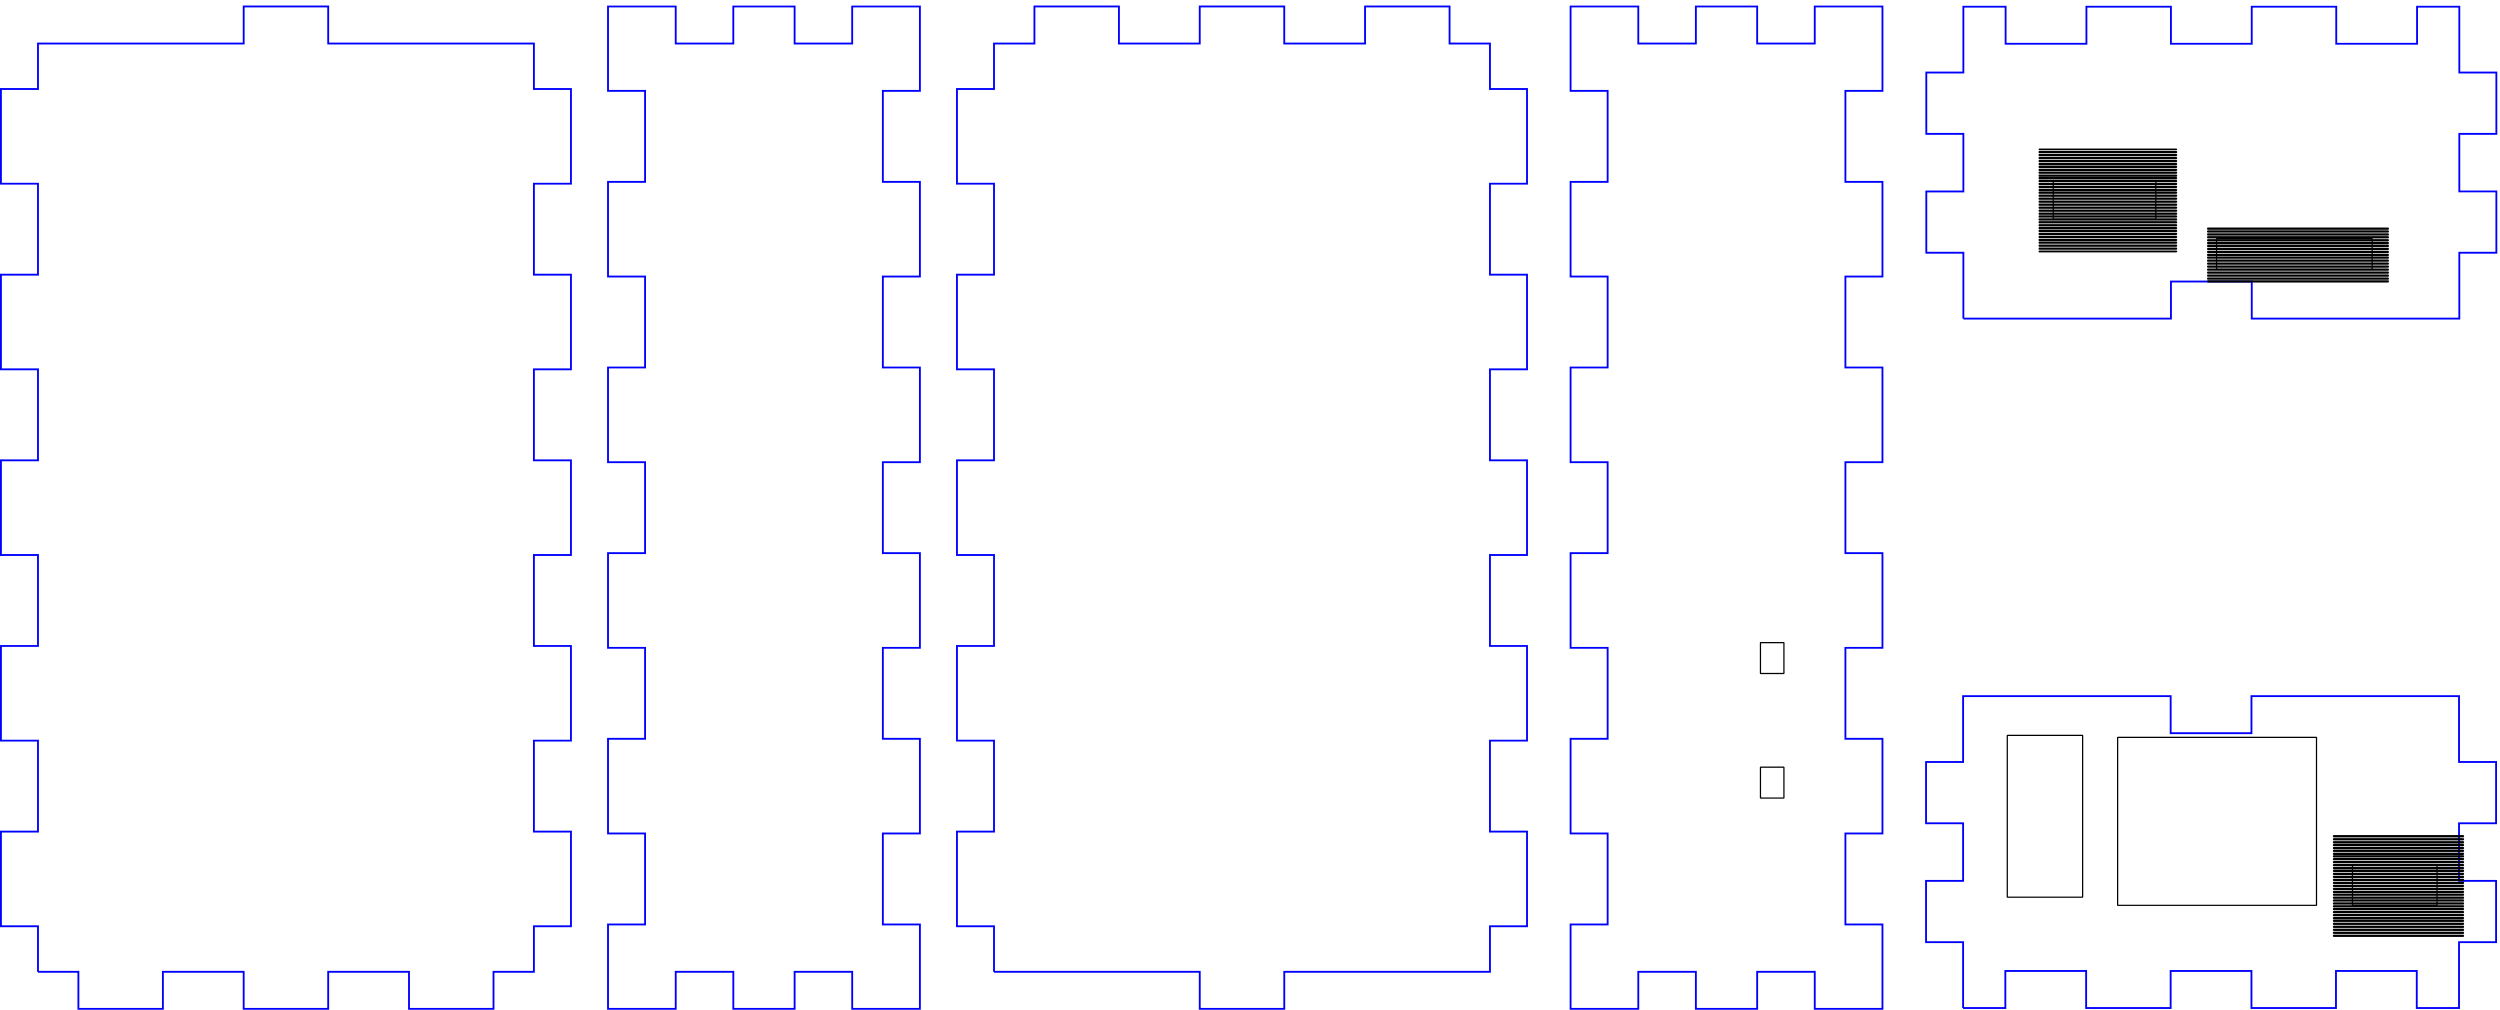<?xml version="1.0" encoding="UTF-8" standalone="no"?>
<!-- Created with Inkscape (http://www.inkscape.org/) -->

<svg
   xmlns:dc="http://purl.org/dc/elements/1.1/"
   xmlns:cc="http://creativecommons.org/ns#"
   xmlns:rdf="http://www.w3.org/1999/02/22-rdf-syntax-ns#"
   xmlns:svg="http://www.w3.org/2000/svg"
   xmlns="http://www.w3.org/2000/svg"
   xmlns:sodipodi="http://sodipodi.sourceforge.net/DTD/sodipodi-0.dtd"
   xmlns:inkscape="http://www.inkscape.org/namespaces/inkscape"
   width="202.399mm"
   height="81.75mm"
   viewBox="0 0 202.399 81.75"
   version="1.1"
   id="svg15549"
   inkscape:version="0.92.4 (1a1d78ad89, 2019-08-13)"
   sodipodi:docname="fire3-full4.svg">
  <defs
     id="defs15543" />
  <sodipodi:namedview
     id="base"
     pagecolor="#ffffff"
     bordercolor="#666666"
     borderopacity="1.0"
     inkscape:pageopacity="0.0"
     inkscape:pageshadow="2"
     inkscape:zoom="1.7021484"
     inkscape:cx="304.17882"
     inkscape:cy="97.535978"
     inkscape:document-units="mm"
     inkscape:current-layer="svg15549"
     showgrid="false"
     inkscape:window-width="2558"
     inkscape:window-height="1408"
     inkscape:window-x="0"
     inkscape:window-y="0"
     inkscape:window-maximized="1"
     inkscape:snap-global="false" />
  <g
     inkscape:label="Layer 1"
     inkscape:groupmode="layer"
     id="layer1"
     transform="translate(82.064,-190.867)"
     style="display:none">
    <path
       inkscape:connector-curvature="0"
       d="m -78.939,269.492 v -1.667 -1.667 h -3 v -3.833 h 3 v -3.333 h -3 v -3.833 h 3 v -3.333 h -3 v -3.833 h 3 v -3.333 h -3 v -3.833 h 3 v -3.333 h -3 v -3.833 h 3 v -3.333 h -3 v -3.833 h 3 v -3.333 h -3 v -3.833 h 3 v -3.333 h -3 v -3.833 h 3 v -3.333 h -3 v -3.833 h 3 v -3.333 h -3 v -3.833 h 3 v -1.667 -1.667 h 1.705 1.705 v -3 h 3.909 v 3 h 3.409 v -3 h 3.909 v 3 h 3.409 v -3 h 3.909 v 3 h 3.409 v -3 h 3.909 v 3 h 3.409 v -3 h 3.909 v 3 h 1.705 1.705 v 1.667 1.667 h 3 v 3.833 h -3 v 3.333 h 3 v 3.833 h -3 v 3.333 h 3 v 3.833 h -3 v 3.333 h 3 v 3.833 h -3 v 3.333 h 3 v 3.833 h -3 v 3.333 h 3 v 3.833 h -3 v 3.333 h 3 v 3.833 h -3 v 3.333 h 3 v 3.833 h -3 v 3.333 h 3 v 3.833 h -3 v 3.333 h 3 v 3.833 h -3 v 1.667 1.667 h -1.705 -1.705 v 3 h -3.909 v -3 h -3.409 v 3 h -3.909 v -3 h -3.409 v 3 h -3.909 v -3 h -3.409 v 3 h -3.909 v -3 h -3.409 v 3 h -3.909 v -3 h -1.705 -1.705"
       id="box-lid"
       style="fill:none;stroke:#0000ff;stroke-width:0.25;stroke-linecap:butt;stroke-linejoin:miter" />
    <path
       inkscape:connector-curvature="0"
       d="m -29.689,272.492 h -3 v -3 -1.917 -1.917 h 3 v -3.333 h -3 v -3.833 h 3 v -3.333 h -3 v -3.833 h 3 v -3.333 h -3 v -3.833 h 3 v -3.333 h -3 v -3.833 h 3 v -3.333 h -3 v -3.833 h 3 v -3.333 h -3 v -3.833 h 3 v -3.333 h -3 v -3.833 h 3 v -3.333 h -3 v -3.833 h 3 v -3.333 h -3 v -3.833 h 3 v -3.333 h -3 v -1.917 -1.917 -3 h 3 1.507 1.507 v 3 h 2.514 v -3 h 3.014 v 3 h 2.514 v -3 h 3.014 v 3 h 2.514 v -3 h 1.507 1.507 3 v 3 1.917 1.917 h -3 v 3.333 h 3 v 3.833 h -3 v 3.333 h 3 v 3.833 h -3 v 3.333 h 3 v 3.833 h -3 v 3.333 h 3 v 3.833 h -3 v 3.333 h 3 v 3.833 h -3 v 3.333 h 3 v 3.833 h -3 v 3.333 h 3 v 3.833 h -3 v 3.333 h 3 v 3.833 h -3 v 3.333 h 3 v 3.833 h -3 v 3.333 h 3 v 1.917 1.917 3 h -3 -1.507 -1.507 v -3 h -2.514 v 3 h -3.014 v -3 h -2.514 v 3 h -3.014 v -3 h -2.514 v 3 h -1.507 -1.507"
       id="box-longside1"
       style="fill:none;stroke:#0000ff;stroke-width:0.25;stroke-linecap:butt;stroke-linejoin:miter" />
    <path
       inkscape:connector-curvature="0"
       d="m -1.339,269.492 v -1.667 -1.667 h -3 v -3.833 h 3 v -3.333 h -3 v -3.833 h 3 v -3.333 h -3 v -3.833 h 3 v -3.333 h -3 v -3.833 h 3 v -3.333 h -3 v -3.833 h 3 v -3.333 h -3 v -3.833 h 3 v -3.333 h -3 v -3.833 h 3 v -3.333 h -3 v -3.833 h 3 v -3.333 h -3 v -3.833 h 3 v -3.333 h -3 v -3.833 h 3 v -1.667 -1.667 H 0.365 2.07 v -3 h 3.909 v 3 h 3.409 v -3 h 3.909 v 3 h 3.409 v -3 h 3.909 v 3 h 3.409 v -3 h 3.909 v 3 h 3.409 v -3 h 3.909 v 3 h 1.705 1.705 v 1.667 1.667 h 3 v 3.833 h -3 v 3.333 h 3 v 3.833 h -3 v 3.333 h 3 v 3.833 h -3 v 3.333 h 3 v 3.833 h -3 v 3.333 h 3 v 3.833 h -3 v 3.333 h 3 v 3.833 h -3 v 3.333 h 3 v 3.833 h -3 v 3.333 h 3 v 3.833 h -3 v 3.333 h 3 v 3.833 h -3 v 3.333 h 3 v 3.833 h -3 v 1.667 1.667 h -1.705 -1.705 v 3 h -3.909 v -3 h -3.409 v 3 h -3.909 v -3 h -3.409 v 3 h -3.909 v -3 h -3.409 v 3 H 9.388 v -3 h -3.409 v 3 h -3.909 v -3 H 0.365 -1.339"
       id="box-base"
       style="fill:none;stroke:#0000ff;stroke-width:0.25;stroke-linecap:butt;stroke-linejoin:miter" />
    <path
       inkscape:connector-curvature="0"
       d="m 47.911,272.492 h -3 v -3 -1.917 -1.917 h 3 v -3.333 h -3 v -3.833 h 3 v -3.333 h -3 v -3.833 h 3 v -3.333 h -3 v -3.833 h 3 v -3.333 h -3 v -3.833 h 3 v -3.333 h -3 v -3.833 h 3 v -3.333 h -3 v -3.833 h 3 v -3.333 h -3 v -3.833 h 3 v -3.333 h -3 v -3.833 h 3 v -3.333 h -3 v -3.833 h 3 v -3.333 h -3 v -1.917 -1.917 -3 h 3 1.507 1.507 v 3 h 2.514 v -3 h 3.014 v 3 h 2.514 v -3 h 3.014 v 3 h 2.514 v -3 h 1.507 1.507 3 v 3 1.917 1.917 h -3 v 3.333 h 3 v 3.833 h -3 v 3.333 h 3 v 3.833 h -3 v 3.333 h 3 v 3.833 h -3 v 3.333 h 3 v 3.833 h -3 v 3.333 h 3 v 3.833 h -3 v 3.333 h 3 v 3.833 h -3 v 3.333 h 3 v 3.833 h -3 v 3.333 h 3 v 3.833 h -3 v 3.333 h 3 v 3.833 h -3 v 3.333 h 3 v 1.917 1.917 3 h -3 -1.507 -1.507 v -3 h -2.514 v 3 h -3.014 v -3 h -2.514 v 3 h -3.014 v -3 h -2.514 v 3 h -1.507 -1.507"
       id="box-longside2"
       style="fill:none;stroke:#0000ff;stroke-width:0.25;stroke-linecap:butt;stroke-linejoin:miter" />
    <path
       inkscape:connector-curvature="0"
       d="m 76.71,272.492 v -3 -1.257 -1.257 h -3 v -3.014 h 3 v -2.514 h -3 v -3.014 h 3 v -2.514 h -3 v -3.014 h 3 v -1.257 -1.257 -3 h 1.955 1.955 v 3 h 3.409 v -3 c 14.177,-0.021 14.246,0.055 25.864,0 v 3 h 3.409 v -3 h 1.955 1.955 v 3 1.257 1.257 h 3 v 3.014 h -3 v 2.514 h 3 v 3.014 h -3 v 2.514 h 3 v 3.014 h -3 v 1.257 1.257 3 h -1.955 -1.955 v -3 h -3.409 v 3 h -3.909 v -3 h -3.409 v 3 h -3.909 v -3 h -3.409 v 3 H 91.347 v -3 h -3.409 v 3 h -3.909 v -3 h -3.409 v 3 h -1.955 -1.955"
       id="box-endface2"
       style="fill:none;stroke:#0000ff;stroke-width:0.25;stroke-linecap:butt;stroke-linejoin:miter"
       sodipodi:nodetypes="ccccccccccccccccccccccccccccccccccccccccccccccccccccccccccccccccccccc" />
    <path
       inkscape:connector-curvature="0"
       d="m 76.71,216.087 v -3 -1.257 -1.257 h -3 v -3.014 h 3 v -2.514 h -3 v -3.014 h 3 v -2.514 h -3 v -3.014 h 3 v -1.257 -1.257 -3 h 1.955 1.955 v 3 h 3.409 v -3 h 3.909 v 3 h 3.409 v -3 h 3.909 v 3 h 3.409 v -3 h 3.909 v 3 h 3.409 v -3 h 3.909 v 3 h 3.409 v -3 h 1.955 1.955 v 3 1.257 1.257 h 3 v 3.014 h -3 v 2.514 h 3 v 3.014 h -3 v 2.514 h 3 v 3.014 h -3 v 1.257 1.257 3 h -1.955 -1.955 v -3 h -3.409 v 3 h -3.909 v -3 h -3.409 v 3 h -3.909 v -3 h -3.409 v 3 h -3.909 v -3 H 87.938 v 3 h -3.909 v -3 h -3.409 v 3 h -1.955 -1.955"
       id="box-endface1"
       style="fill:none;stroke:#0000ff;stroke-width:0.25;stroke-linecap:butt;stroke-linejoin:miter" />
    <path
       style="opacity:1;fill:none;fill-opacity:1;fill-rule:nonzero;stroke:#000000;stroke-width:0.1;stroke-linecap:square;stroke-linejoin:miter;stroke-miterlimit:0;stroke-dasharray:none;stroke-opacity:1;paint-order:fill markers stroke"
       d="m 80.482,250.503 h 5.9 v 12.9 h -5.9 z"
       id="rect16532"
       inkscape:connector-curvature="0" />
    <path
       style="opacity:1;fill:none;fill-opacity:1;fill-rule:nonzero;stroke:#000000;stroke-width:0.1;stroke-linecap:square;stroke-linejoin:miter;stroke-miterlimit:0;stroke-dasharray:none;stroke-opacity:1;paint-order:fill markers stroke"
       d="m 89.479,250.662 h 15.9 v 13.4 H 89.479 Z"
       id="rect16542"
       inkscape:connector-curvature="0" />
    <path
       style="opacity:1;fill:none;fill-opacity:1;fill-rule:nonzero;stroke:#000000;stroke-width:0.1;stroke-linecap:square;stroke-linejoin:miter;stroke-miterlimit:0;stroke-dasharray:none;stroke-opacity:1;paint-order:fill markers stroke"
       d="m 108.688,260.962 h 6.25 v 3.1 h -6.25 z"
       id="rect16546"
       inkscape:connector-curvature="0" />
    <path
       style="fill:none;stroke:#0000ff;stroke-width:0.25;stroke-linecap:butt;stroke-linejoin:miter"
       id="path16591"
       d="m 76.71,243.914 v -3 -1.257 -1.257 h -3 v -3.014 h 3 v -2.514 h -3 v -3.014 h 3 v -2.514 h -3 v -3.014 h 3 v -1.257 -1.257 -3 h 1.955 1.955 v 3 h 3.409 v -3 h 3.909 v 3 h 3.409 v -3 h 3.909 v 3 h 3.409 v -3 h 3.909 v 3 h 3.409 v -3 h 3.909 v 3 h 3.409 v -3 h 1.955 1.955 v 3 1.257 1.257 h 3 v 3.014 h -3 v 2.514 h 3 v 3.014 h -3 v 2.514 h 3 v 3.014 h -3 v 1.257 1.257 3 h -1.955 -1.955 v -3 h -3.409 v 3 h -3.909 v -3 h -3.409 v 3 h -3.909 v -3 h -3.409 v 3 H 91.347 v -3 h -3.409 v 3 h -3.909 v -3 h -3.409 v 3 h -1.955 -1.955"
       inkscape:connector-curvature="0" />
    <path
       style="opacity:1;fill:none;fill-opacity:1;fill-rule:nonzero;stroke:#000000;stroke-width:0.1;stroke-linecap:square;stroke-linejoin:miter;stroke-miterlimit:0;stroke-dasharray:none;stroke-opacity:1;paint-order:fill markers stroke"
       d="m 84.269,233.1 h 8.1 v 2.9 h -8.1 z"
       id="rect16593"
       inkscape:connector-curvature="0" />
    <path
       style="opacity:1;fill:none;fill-opacity:1;fill-rule:nonzero;stroke:#000000;stroke-width:0.1;stroke-linecap:square;stroke-linejoin:miter;stroke-miterlimit:0;stroke-dasharray:none;stroke-opacity:1;paint-order:fill markers stroke"
       d="m 97.486,237.762 h 12.4 v 2.3 H 97.486 Z"
       id="rect16597"
       inkscape:connector-curvature="0" />
    <path
       style="opacity:1;fill:none;fill-opacity:1;fill-rule:nonzero;stroke:#000000;stroke-width:0.1;stroke-linecap:square;stroke-linejoin:miter;stroke-miterlimit:0;stroke-dasharray:none;stroke-opacity:1;paint-order:fill markers stroke"
       d="m 60.661,253.278 h 1.5 v 1.9 h -1.5 z"
       id="rect16625"
       inkscape:connector-curvature="0" />
    <path
       style="opacity:1;fill:none;fill-opacity:1;fill-rule:nonzero;stroke:#000000;stroke-width:0.1;stroke-linecap:square;stroke-linejoin:miter;stroke-miterlimit:0;stroke-dasharray:none;stroke-opacity:1;paint-order:fill markers stroke"
       d="m 60.661,243.193 h 1.5 v 1.9 h -1.5 z"
       id="rect16629"
       inkscape:connector-curvature="0" />
  </g>
  <g
     inkscape:groupmode="layer"
     id="layer3"
     inkscape:label="alt-cut"
     style="display:none">
    <path
       inkscape:connector-curvature="0"
       d="m 2.96,78.593 v -1.756 h -3 v -4.013 H 2.96 v -3.513 H -0.04 V 65.3 H 2.96 v -3.513 H -0.04 V 57.775 H 2.96 v -3.513 H -0.04 V 50.25 H 2.96 V 46.737 H -0.04 V 42.725 H 2.96 v -3.513 H -0.04 V 35.2 H 2.96 V 31.687 H -0.04 V 27.675 H 2.96 v -3.513 H -0.04 V 20.15 H 2.96 v -3.513 H -0.04 V 12.625 H 2.96 V 9.112 H -0.04 V 5.1 H 2.96 v -1.756 h 1.887 V 0.343 h 4.275 V 3.343 H 12.897 V 0.343 h 4.275 V 3.343 c 11.812,-0.003 0.068,0 11.825,0 V 0.343 h 4.275 V 3.343 c 9.943,0.004 0.055,0.015 9.938,0 v 1.756 h 3 v 4.012 h -3 v 3.512 h 3 v 4.013 h -3 v 3.513 h 3 v 4.012 h -3 v 3.513 h 3 v 4.013 h -3 v 3.512 h 3 v 4.012 h -3 v 3.513 h 3 v 4.013 h -3 v 3.512 h 3 v 4.012 h -3 v 3.513 h 3 v 4.013 h -3 v 3.513 h 3 v 4.012 h -3 v 3.513 h 3 v 4.013 h -3 v 1.756 H 41.322 v 3 h -4.275 v -3 h -3.775 v 3 h -4.275 v -3 H 25.222 v 3 h -4.275 v -3 h -3.775 v 3 h -4.275 v -3 H 9.122 v 3 h -4.275 v -3 h -1.887"
       id="path21419"
       style="fill:none;stroke:#0000ff;stroke-width:0.25;stroke-linecap:butt;stroke-linejoin:miter"
       sodipodi:nodetypes="ccccccccccccccccccccccccccccccccccccccccccccccccccccccccccccccccccccccccccccccccccccccccccccccccccccccccccccccccccccc" />
    <path
       inkscape:connector-curvature="0"
       d="m 52.21,81.593 h -3 v -5.006 h 3 v -3.513 h -3 v -4.012 h 3 v -3.513 h -3 v -4.012 h 3 v -3.513 h -3 v -4.012 h 3 v -3.513 h -3 v -4.012 h 3 v -3.513 h -3 v -4.012 h 3 v -3.513 h -3 v -4.013 h 3 v -3.512 h -3 v -4.012 h 3 v -3.513 h -3 v -4.013 h 3 v -3.513 H 49.21 V 8.862 h 3 V 5.35 H 49.21 V 0.343 h 4.737 V 3.343 H 56.922 V 0.343 h 3.475 V 3.343 h 2.975 V 0.343 H 66.847 V 3.343 h 2.975 V 0.343 h 4.737 V 5.35 h -3 v 3.512 h 3 v 4.012 h -3 v 3.513 h 3 v 4.013 h -3 v 3.513 h 3 v 4.012 h -3 v 3.512 h 3 v 4.013 h -3 v 3.513 h 3 v 4.012 h -3 v 3.513 h 3 v 4.012 h -3 v 3.513 h 3 v 4.012 h -3 v 3.513 h 3 v 4.012 h -3 v 3.513 h 3 v 4.012 h -3 v 3.513 h 3 v 5.006 h -4.737 v -3 H 66.847 v 3 h -3.475 v -3 h -2.975 v 3 H 56.922 v -3 h -2.975 v 3 h -1.738"
       id="path21421"
       style="fill:none;stroke:#0000ff;stroke-width:0.25;stroke-linecap:butt;stroke-linejoin:miter" />
    <path
       inkscape:connector-curvature="0"
       d="m 80.56,78.593 v -1.756 h -3 v -4.013 h 3 v -3.513 h -3 v -4.012 h 3 v -3.513 h -3 v -4.013 h 3 v -3.513 h -3 v -4.012 h 3 v -3.512 h -3 v -4.013 h 3 v -3.513 h -3 v -4.012 h 3 v -3.512 h -3 v -4.013 h 3 v -3.513 h -3 v -4.012 h 3 v -3.513 h -3 v -4.013 h 3 V 9.112 h -3 V 5.1 h 3 v -1.756 h 1.887 V 0.343 h 4.275 V 3.343 h 3.775 V 0.343 h 4.275 V 3.343 h 3.775 V 0.343 h 4.275 V 3.343 h 3.775 V 0.343 h 4.275 V 3.343 h 3.775 V 0.343 h 4.275 V 3.343 h 1.887 v 1.756 h 3 v 4.012 h -3 v 3.512 h 3 v 4.013 h -3 v 3.513 h 3 v 4.012 h -3 v 3.513 h 3 v 4.013 h -3 v 3.512 h 3 v 4.012 h -3 v 3.513 h 3 v 4.013 h -3 v 3.512 h 3 v 4.012 h -3 v 3.513 h 3 v 4.013 h -3 v 3.513 h 3 v 4.012 h -3 v 3.513 h 3 v 4.013 h -3 v 1.756 h -1.887 v 3 h -4.275 v -3 c -7.361,0.003 -4.135,0 -11.825,0 v 3 h -4.275 v -3 c -6.069,0.003 -5.866,0 -11.825,0 v 3 h -4.275 v -3 h -1.887"
       id="path21423"
       style="fill:none;stroke:#0000ff;stroke-width:0.25;stroke-linecap:butt;stroke-linejoin:miter"
       sodipodi:nodetypes="ccccccccccccccccccccccccccccccccccccccccccccccccccccccccccccccccccccccccccccccccccccccccccccccccccccccccccccccccccccc" />
    <path
       inkscape:connector-curvature="0"
       d="m 130.11,81.593 h -3 v -5.006 h 3 v -3.513 h -3 v -4.012 h 3 v -3.513 h -3 v -4.012 h 3 v -3.513 h -3 v -4.012 h 3 v -3.513 h -3 v -4.012 h 3 v -3.513 h -3 v -4.012 h 3 v -3.513 h -3 v -4.013 h 3 v -3.512 h -3 v -4.012 h 3 v -3.513 h -3 v -4.013 h 3 v -3.513 h -3 V 8.862 h 3 V 5.35 h -3 V 0.343 h 4.737 V 3.343 h 2.975 V 0.343 h 3.475 V 3.343 h 2.975 V 0.343 h 3.475 V 3.343 h 2.975 V 0.343 H 152.46 V 5.35 h -3 v 3.512 h 3 v 4.012 h -3 v 3.513 h 3 v 4.013 h -3 v 3.513 h 3 v 4.012 h -3 v 3.512 h 3 v 4.013 h -3 v 3.513 h 3 v 4.012 h -3 v 3.513 h 3 v 4.012 h -3 v 3.513 h 3 v 4.012 h -3 v 3.513 h 3 v 4.012 h -3 v 3.513 h 3 v 4.012 h -3 v 3.513 h 3 v 5.006 h -4.737 v -3 h -2.975 v 3 h -3.475 v -3 h -2.975 v 3 h -3.475 v -3 h -2.975 v 3 H 130.11"
       id="path21425"
       style="fill:none;stroke:#0000ff;stroke-width:0.25;stroke-linecap:butt;stroke-linejoin:miter" />
    <path
       inkscape:connector-curvature="0"
       d="m 158.946,81.693 v -4.487 h -3 v -3.475 h 3 v -2.975 h -3 v -3.475 h 3 v -2.975 h -3 v -3.475 h 3 v -4.487 h 2.138 v 3 h 3.775 v -3 c 11.715,-0.013 1.05,0 12.325,0 v 3 h 3.775 v -3 c 11.88,-0.013 0.802,0.027 12.325,0 v 3 h 3.775 v -3 h 2.138 v 4.487 h 3 v 3.475 h -3 v 2.975 h 3 v 3.475 h -3 v 2.975 h 3 v 3.475 h -3 v 4.487 h -2.138 v -3 h -3.775 v 3 h -4.275 v -3 h -3.775 v 3 h -4.275 v -3 h -3.775 v 3 h -4.275 v -3 h -3.775 v 3 h -4.275 v -3 h -3.775 v 3 h -2.138"
       id="path21427"
       style="fill:none;stroke:#0000ff;stroke-width:0.25;stroke-linecap:butt;stroke-linejoin:miter"
       sodipodi:nodetypes="ccccccccccccccccccccccccccccccccccccccccccccccccccccccccccccc" />
    <path
       style="display:inline;opacity:1;fill:none;fill-opacity:1;fill-rule:nonzero;stroke:#000000;stroke-width:0.1;stroke-linecap:square;stroke-linejoin:miter;stroke-miterlimit:0;stroke-dasharray:none;stroke-opacity:1;paint-order:fill markers stroke"
       d="m 142.526,62.111 h 1.9 v 2.5 h -1.9 z"
       id="rect16625-5"
       inkscape:connector-curvature="0" />
    <path
       style="display:inline;opacity:1;fill:none;fill-opacity:1;fill-rule:nonzero;stroke:#000000;stroke-width:0.1;stroke-linecap:square;stroke-linejoin:miter;stroke-miterlimit:0;stroke-dasharray:none;stroke-opacity:1;paint-order:fill markers stroke"
       d="m 142.526,52.027 h 1.9 v 2.5 h -1.9 z"
       id="rect16629-6"
       inkscape:connector-curvature="0" />
    <path
       style="display:inline;opacity:1;fill:none;fill-opacity:1;fill-rule:nonzero;stroke:#000000;stroke-width:0.1;stroke-linecap:square;stroke-linejoin:miter;stroke-miterlimit:0;stroke-dasharray:none;stroke-opacity:1;paint-order:fill markers stroke"
       d="m 162.509,59.536 h 6.1 v 13.1 h -6.1 z"
       id="rect16532-2"
       inkscape:connector-curvature="0" />
    <path
       style="display:inline;opacity:1;fill:none;fill-opacity:1;fill-rule:nonzero;stroke:#000000;stroke-width:0.1;stroke-linecap:square;stroke-linejoin:miter;stroke-miterlimit:0;stroke-dasharray:none;stroke-opacity:1;paint-order:fill markers stroke"
       d="m 171.443,59.696 h 16.1 v 13.6 h -16.1 z"
       id="rect16542-9"
       inkscape:connector-curvature="0" />
    <path
       style="display:inline;opacity:1;fill:none;fill-opacity:1;fill-rule:nonzero;stroke:#000000;stroke-width:0.1;stroke-linecap:square;stroke-linejoin:miter;stroke-miterlimit:0;stroke-dasharray:none;stroke-opacity:1;paint-order:fill markers stroke"
       d="m 190.653,69.996 h 6.45 v 3.3 h -6.45 z"
       id="rect16546-1"
       inkscape:connector-curvature="0" />
    <path
       sodipodi:nodetypes="ccccccccccccccccccccccccccccccccccccccccccccccccccccccccccccc"
       style="fill:none;stroke:#0000ff;stroke-width:0.25;stroke-linecap:butt;stroke-linejoin:miter"
       id="path32471"
       d="m 158.873,25.701 v -4.487 h -3 v -3.475 h 3 v -2.975 h -3 v -3.475 h 3 V 8.313 h -3 v -3.475 h 3 V 0.351 h 2.138 V 3.351 h 3.775 V 0.351 h 4.275 V 3.351 h 3.775 V 0.351 h 4.275 V 3.351 h 3.775 V 0.351 h 4.275 V 3.351 h 3.775 V 0.351 h 4.275 V 3.351 h 3.775 V 0.351 h 2.138 V 4.838 h 3 v 3.475 h -3 v 2.975 h 3 v 3.475 h -3 v 2.975 h 3 v 3.475 h -3 v 4.487 c -9.32,0.004 -0.929,0 -10.188,0 v -3 h -3.775 v 3 c -11.717,-0.002 -0.569,0.007 -12.325,0 v -3 h -3.775 v 3 h -4.275 v -3 h -3.775 v 3 h -2.138"
       inkscape:connector-curvature="0" />
    <path
       inkscape:connector-curvature="0"
       id="path32473"
       d="m 166.233,14.655 h 8.3 v 3.1 h -8.3 z"
       style="display:inline;opacity:1;fill:none;fill-opacity:1;fill-rule:nonzero;stroke:#000000;stroke-width:0.1;stroke-linecap:square;stroke-linejoin:miter;stroke-miterlimit:0;stroke-dasharray:none;stroke-opacity:1;paint-order:fill markers stroke" />
    <path
       inkscape:connector-curvature="0"
       id="path32475"
       d="m 179.451,19.317 h 12.6 v 2.5 h -12.6 z"
       style="display:inline;opacity:1;fill:none;fill-opacity:1;fill-rule:nonzero;stroke:#000000;stroke-width:0.1;stroke-linecap:square;stroke-linejoin:miter;stroke-miterlimit:0;stroke-dasharray:none;stroke-opacity:1;paint-order:fill markers stroke" />
  </g>
  <g
     inkscape:groupmode="layer"
     id="layer4"
     inkscape:label="alt-cut 2"
     style="display:none">
    <path
       inkscape:connector-curvature="0"
       d="m 3.16,78.707 v -3.683 H 0.16 v -7.665 h 3 v -7.365 H 0.16 v -7.665 h 3 v -7.365 H 0.16 v -7.665 h 3 v -7.365 H 0.16 v -7.665 h 3 v -7.365 H 0.16 V 7.24 h 3 v -3.683 h 1.933 V 0.557 H 9.258 V 3.557 h 3.865 V 0.557 h 4.165 V 3.557 H 29.183 V 0.557 h 4.165 V 3.557 h 9.962 v 3.683 h 3 v 7.665 h -3 v 7.365 h 3 v 7.665 h -3 v 7.365 h 3 v 7.665 h -3 v 7.365 h 3 v 7.665 h -3 v 7.365 h 3 v 7.665 h -3 v 3.683 h -1.933 v 3 h -4.165 v -3 h -3.865 v 3 h -4.165 v -3 H 25.318 v 3 h -4.165 v -3 h -3.865 v 3 h -4.165 v -3 h -3.865 v 3 H 5.093 v -3 h -1.933"
       id="path34410"
       style="display:inline;fill:none;stroke:#0000ff;stroke-width:0.15;stroke-linecap:butt;stroke-linejoin:miter"
       sodipodi:nodetypes="ccccccccccccccccccccccccccccccccccccccccccccccccccccccccccccccccccccccccccccc" />
    <path
       inkscape:connector-curvature="0"
       d="m 52.31,81.707 h -3 v -6.832 h 3 v -7.365 h -3 v -7.665 h 3 v -7.365 h -3 v -7.665 h 3 v -7.365 h -3 v -7.665 h 3 v -7.365 h -3 v -7.665 h 3 V 7.39 H 49.31 V 0.557 H 54.791 V 3.557 h 4.663 V 0.557 h 4.963 V 3.557 H 69.079 V 0.557 h 5.481 V 7.39 h -3 v 7.365 h 3 v 7.665 h -3 v 7.365 h 3 v 7.665 h -3 v 7.365 h 3 v 7.665 h -3 v 7.365 h 3 v 7.665 h -3 v 7.365 h 3 v 6.832 H 69.079 v -3 h -4.662 v 3 h -4.963 v -3 H 54.791 v 3 h -2.481"
       id="path34412"
       style="display:inline;fill:none;stroke:#0000ff;stroke-width:0.15;stroke-linecap:butt;stroke-linejoin:miter" />
    <path
       inkscape:connector-curvature="0"
       d="m 80.56,78.707 v -3.683 h -3 v -7.665 h 3 v -7.365 h -3 v -7.665 h 3 v -7.365 h -3 v -7.665 h 3 v -7.365 h -3 v -7.665 h 3 v -7.365 H 77.56 V 7.24 h 3 v -3.683 h 1.933 V 0.557 H 86.658 V 3.557 h 3.865 V 0.557 h 4.165 V 3.557 H 98.553 V 0.557 h 4.165 V 3.557 h 3.865 V 0.557 h 4.165 V 3.557 h 3.865 V 0.557 h 4.165 V 3.557 h 1.933 v 3.683 h 3 v 7.665 h -3 v 7.365 h 3 v 7.665 h -3 v 7.365 h 3 v 7.665 h -3 v 7.365 h 3 v 7.665 h -3 v 7.365 h 3 v 7.665 h -3 v 3.683 h -1.933 v 3 h -4.165 v -3 h -11.895 v 3 h -4.165 v -3 h -11.895 v 3 h -4.165 v -3 H 80.56"
       id="path34414"
       style="display:inline;fill:none;stroke:#0000ff;stroke-width:0.15;stroke-linecap:butt;stroke-linejoin:miter"
       sodipodi:nodetypes="ccccccccccccccccccccccccccccccccccccccccccccccccccccccccccccccccccccccccccccc" />
    <path
       inkscape:connector-curvature="0"
       d="m 130.239,81.707 h -3 v -6.832 h 3 v -7.365 h -3 v -7.665 h 3 v -7.365 h -3 v -7.665 h 3 v -7.365 h -3 v -7.665 h 3 v -7.365 h -3 v -7.665 h 3 V 7.39 h -3 V 0.557 h 5.481 V 3.557 h 4.662 V 0.557 h 4.963 V 3.557 h 4.662 V 0.557 h 5.481 V 7.39 h -3 v 7.365 h 3 v 7.665 h -3 v 7.365 h 3 v 7.665 h -3 v 7.365 h 3 v 7.665 h -3 v 7.365 h 3 v 7.665 h -3 v 7.365 h 3 v 6.832 h -5.481 v -3 h -4.662 v 3 h -4.963 v -3 h -4.662 v 3 h -2.481"
       id="path34416"
       style="display:inline;fill:none;stroke:#0000ff;stroke-width:0.15;stroke-linecap:butt;stroke-linejoin:miter" />
    <path
       inkscape:connector-curvature="0"
       d="m 158.978,81.707 v -5.331 h -3 v -4.962 h 3 v -4.663 h -3 v -4.962 h 3 v -5.331 h 2.083 v 3 h 3.865 v -3 h 12.195 v 3 h 3.865 v -3 h 12.195 v 3 h 3.865 v -3 h 2.083 v 5.331 h 3 v 4.962 h -3 v 4.663 h 3 v 4.962 h -3 v 5.331 h -2.083 v -3 h -3.865 v 3 h -4.165 v -3 h -3.865 v 3 h -4.165 v -3 h -3.865 v 3 h -4.165 v -3 h -3.865 v 3 h -4.165 v -3 h -3.865 v 3 h -2.083"
       id="path34418"
       style="display:inline;fill:none;stroke:#0000ff;stroke-width:0.15;stroke-linecap:butt;stroke-linejoin:miter"
       sodipodi:nodetypes="ccccccccccccccccccccccccccccccccccccccccccccccccccccc" />
    <path
       inkscape:connector-curvature="0"
       d="m 158.908,25.794 v -5.331 h -3 v -4.963 h 3 v -4.663 h -3 V 5.875 h 3 V 0.544 h 2.083 V 3.544 h 3.865 V 0.544 h 4.165 V 3.544 h 3.865 V 0.544 h 4.165 V 3.544 h 3.865 V 0.544 h 4.165 V 3.544 h 3.865 V 0.544 h 4.165 V 3.544 h 3.865 V 0.544 h 2.083 V 5.875 h 3 v 4.962 h -3 v 4.663 h 3 v 4.963 h -3 v 5.331 h -10.113 v -3 h -3.865 v 3 h -12.195 v -3 h -3.865 v 3 h -4.165 v -3 h -3.865 v 3 h -2.083"
       id="path34420"
       style="display:inline;fill:none;stroke:#0000ff;stroke-width:0.15;stroke-linecap:butt;stroke-linejoin:miter"
       sodipodi:nodetypes="ccccccccccccccccccccccccccccccccccccccccccccccccccccc" />
    <path
       style="display:inline;opacity:1;fill:none;fill-opacity:1;fill-rule:nonzero;stroke:#000000;stroke-width:0.1;stroke-linecap:square;stroke-linejoin:miter;stroke-miterlimit:0;stroke-dasharray:none;stroke-opacity:1;paint-order:fill markers stroke"
       d="m 142.526,62.111 h 1.9 v 2.5 h -1.9 z"
       id="rect16625-5-0"
       inkscape:connector-curvature="0" />
    <path
       style="display:inline;opacity:1;fill:none;fill-opacity:1;fill-rule:nonzero;stroke:#000000;stroke-width:0.1;stroke-linecap:square;stroke-linejoin:miter;stroke-miterlimit:0;stroke-dasharray:none;stroke-opacity:1;paint-order:fill markers stroke"
       d="m 142.526,52.027 h 1.9 v 2.5 h -1.9 z"
       id="rect16629-6-9"
       inkscape:connector-curvature="0" />
    <path
       style="display:inline;opacity:1;fill:none;fill-opacity:1;fill-rule:nonzero;stroke:#000000;stroke-width:0.1;stroke-linecap:square;stroke-linejoin:miter;stroke-miterlimit:0;stroke-dasharray:none;stroke-opacity:1;paint-order:fill markers stroke"
       d="m 162.509,59.536 h 6.1 v 13.1 h -6.1 z"
       id="rect16532-2-3"
       inkscape:connector-curvature="0" />
    <path
       style="display:inline;opacity:1;fill:none;fill-opacity:1;fill-rule:nonzero;stroke:#000000;stroke-width:0.1;stroke-linecap:square;stroke-linejoin:miter;stroke-miterlimit:0;stroke-dasharray:none;stroke-opacity:1;paint-order:fill markers stroke"
       d="m 171.443,59.696 h 16.1 v 13.6 h -16.1 z"
       id="rect16542-9-6"
       inkscape:connector-curvature="0" />
    <path
       style="display:inline;opacity:1;fill:none;fill-opacity:1;fill-rule:nonzero;stroke:#000000;stroke-width:0.1;stroke-linecap:square;stroke-linejoin:miter;stroke-miterlimit:0;stroke-dasharray:none;stroke-opacity:1;paint-order:fill markers stroke"
       d="m 190.453,69.996 h 6.85 v 3.3 h -6.85 z"
       id="rect16546-1-0"
       inkscape:connector-curvature="0" />
    <path
       inkscape:connector-curvature="0"
       id="path32473-6"
       d="m 166.233,14.655 h 8.3 v 3.1 h -8.3 z"
       style="display:inline;opacity:1;fill:none;fill-opacity:1;fill-rule:nonzero;stroke:#000000;stroke-width:0.1;stroke-linecap:square;stroke-linejoin:miter;stroke-miterlimit:0;stroke-dasharray:none;stroke-opacity:1;paint-order:fill markers stroke" />
    <path
       inkscape:connector-curvature="0"
       id="path32475-2"
       d="m 179.451,19.317 h 12.6 v 2.5 h -12.6 z"
       style="display:inline;opacity:1;fill:none;fill-opacity:1;fill-rule:nonzero;stroke:#000000;stroke-width:0.1;stroke-linecap:square;stroke-linejoin:miter;stroke-miterlimit:0;stroke-dasharray:none;stroke-opacity:1;paint-order:fill markers stroke" />
  </g>
  <g
     inkscape:groupmode="layer"
     id="layer5"
     inkscape:label="alt-cut 3"
     style="display:inline">
    <path
       inkscape:connector-curvature="0"
       d="m 3.075,78.675 v -3.683 h -3 v -7.665 h 3 v -7.365 h -3 v -7.665 h 3 v -7.365 h -3 v -7.665 h 3 v -7.365 h -3 v -7.665 h 3 v -7.365 h -3 v -7.665 h 3 v -3.683 h 16.654 v -3 h 6.842 v 3 h 16.654 v 3.683 h 3 v 7.665 h -3 v 7.365 h 3 v 7.665 h -3 v 7.365 h 3 v 7.665 h -3 v 7.365 h 3 v 7.665 h -3 v 7.365 h 3 v 7.665 h -3 v 3.683 h -3.271 v 3 h -6.842 v -3 h -6.542 v 3 h -6.842 v -3 H 13.188 v 3 H 6.346 v -3 H 3.075"
       id="path35923"
       style="fill:none;stroke:#0000ff;stroke-width:0.15;stroke-linecap:butt;stroke-linejoin:miter"
       sodipodi:nodetypes="ccccccccccccccccccccccccccccccccccccccccccccccccccccccccccccc" />
    <path
       inkscape:connector-curvature="0"
       d="m 52.225,81.675 h -3 v -6.832 h 3 v -7.365 h -3 v -7.665 h 3 v -7.365 h -3 v -7.665 h 3 v -7.365 h -3 v -7.665 h 3 v -7.365 h -3 v -7.665 h 3 v -7.365 h -3 v -6.832 h 5.481 v 3 h 4.662 v -3 h 4.963 v 3 h 4.662 v -3 H 74.475 v 6.832 h -3 v 7.365 h 3 v 7.665 h -3 v 7.365 h 3 v 7.665 h -3 v 7.365 h 3 v 7.665 h -3 v 7.365 h 3 v 7.665 h -3 v 7.365 h 3 v 6.832 h -5.481 v -3 h -4.662 v 3 h -4.963 v -3 h -4.662 v 3 H 52.225"
       id="path35925"
       style="fill:none;stroke:#0000ff;stroke-width:0.15;stroke-linecap:butt;stroke-linejoin:miter" />
    <path
       inkscape:connector-curvature="0"
       d="m 80.475,78.675 v -3.683 h -3 v -7.665 h 3 v -7.365 h -3 v -7.665 h 3 v -7.365 h -3 v -7.665 h 3 v -7.365 h -3 v -7.665 h 3 v -7.365 h -3 v -7.665 h 3 v -3.683 h 3.271 v -3 H 90.588 v 3 h 6.542 v -3 h 6.842 v 3 h 6.542 v -3 h 6.842 v 3 h 3.271 v 3.683 h 3 v 7.665 h -3 v 7.365 h 3 v 7.665 h -3 v 7.365 h 3 v 7.665 h -3 v 7.365 h 3 v 7.665 h -3 v 7.365 h 3 v 7.665 h -3 v 3.683 h -16.654 v 3 h -6.842 v -3 H 80.475"
       id="path35927"
       style="fill:none;stroke:#0000ff;stroke-width:0.15;stroke-linecap:butt;stroke-linejoin:miter"
       sodipodi:nodetypes="ccccccccccccccccccccccccccccccccccccccccccccccccccccccccccccc" />
    <path
       inkscape:connector-curvature="0"
       d="m 130.154,81.675 h -3 v -6.832 h 3 v -7.365 h -3 v -7.665 h 3 v -7.365 h -3 v -7.665 h 3 v -7.365 h -3 v -7.665 h 3 v -7.365 h -3 v -7.665 h 3 v -7.365 h -3 v -6.832 h 5.481 v 3 h 4.662 v -3 h 4.963 v 3 h 4.662 v -3 h 5.481 v 6.832 h -3 v 7.365 h 3 v 7.665 h -3 v 7.365 h 3 v 7.665 h -3 v 7.365 h 3 v 7.665 h -3 v 7.365 h 3 v 7.665 h -3 v 7.365 h 3 v 6.832 h -5.481 v -3 h -4.662 v 3 h -4.963 v -3 h -4.662 v 3 h -2.481"
       id="path35929"
       style="fill:none;stroke:#0000ff;stroke-width:0.15;stroke-linecap:butt;stroke-linejoin:miter" />
    <path
       inkscape:connector-curvature="0"
       d="m 158.932,81.609 v -5.331 h -3 v -4.963 h 3 v -4.662 h -3 v -4.963 h 3 v -5.331 h 16.804 v 3 h 6.542 v -3 h 16.804 v 5.331 h 3 v 4.963 h -3 v 4.662 h 3 v 4.963 h -3 v 5.331 h -3.421 v -3 h -6.542 v 3 h -6.842 v -3 h -6.542 v 3 h -6.842 v -3 h -6.542 v 3 h -3.421"
       id="path35931"
       style="fill:none;stroke:#0000ff;stroke-width:0.15;stroke-linecap:butt;stroke-linejoin:miter"
       sodipodi:nodetypes="ccccccccccccccccccccccccccccccccccccc" />
    <path
       inkscape:connector-curvature="0"
       d="m 158.953,25.793 v -5.331 h -3 v -4.963 h 3 v -4.662 h -3 V 5.874 h 3 V 0.543 h 3.421 V 3.543 h 6.542 V 0.543 h 6.842 V 3.543 h 6.542 V 0.543 h 6.842 V 3.543 h 6.542 V 0.543 h 3.421 V 5.874 h 3 v 4.962 h -3 v 4.662 h 3 v 4.963 h -3 v 5.331 h -16.804 v -3 h -6.542 v 3 h -16.804"
       id="path35933"
       style="fill:none;stroke:#0000ff;stroke-width:0.15;stroke-linecap:butt;stroke-linejoin:miter"
       sodipodi:nodetypes="ccccccccccccccccccccccccccccccccccccc" />
    <path
       style="display:inline;opacity:1;fill:none;fill-opacity:1;fill-rule:nonzero;stroke:#000000;stroke-width:0.1;stroke-linecap:square;stroke-linejoin:miter;stroke-miterlimit:0;stroke-dasharray:none;stroke-opacity:1;paint-order:fill markers stroke"
       d="m 142.526,62.111 h 1.9 v 2.5 h -1.9 z"
       id="rect16625-5-0-6"
       inkscape:connector-curvature="0" />
    <path
       style="display:inline;opacity:1;fill:none;fill-opacity:1;fill-rule:nonzero;stroke:#000000;stroke-width:0.1;stroke-linecap:square;stroke-linejoin:miter;stroke-miterlimit:0;stroke-dasharray:none;stroke-opacity:1;paint-order:fill markers stroke"
       d="m 142.526,52.027 h 1.9 v 2.5 h -1.9 z"
       id="rect16629-6-9-1"
       inkscape:connector-curvature="0" />
    <path
       style="display:inline;opacity:1;fill:none;fill-opacity:1;fill-rule:nonzero;stroke:#000000;stroke-width:0.1;stroke-linecap:square;stroke-linejoin:miter;stroke-miterlimit:0;stroke-dasharray:none;stroke-opacity:1;paint-order:fill markers stroke"
       d="m 162.509,59.536 h 6.1 v 13.1 h -6.1 z"
       id="rect16532-2-3-8"
       inkscape:connector-curvature="0" />
    <path
       style="display:inline;opacity:1;fill:none;fill-opacity:1;fill-rule:nonzero;stroke:#000000;stroke-width:0.1;stroke-linecap:square;stroke-linejoin:miter;stroke-miterlimit:0;stroke-dasharray:none;stroke-opacity:1;paint-order:fill markers stroke"
       d="m 171.443,59.696 h 16.1 v 13.6 h -16.1 z"
       id="rect16542-9-6-7"
       inkscape:connector-curvature="0" />
    <path
       style="display:inline;opacity:1;fill:none;fill-opacity:1;fill-rule:nonzero;stroke:#000000;stroke-width:0.1;stroke-linecap:square;stroke-linejoin:miter;stroke-miterlimit:0;stroke-dasharray:none;stroke-opacity:1;paint-order:fill markers stroke"
       d="m 190.453,69.996 h 6.85 v 3.3 h -6.85 z"
       id="rect16546-1-0-9"
       inkscape:connector-curvature="0" />
    <path
       inkscape:connector-curvature="0"
       id="path32473-6-2"
       d="m 166.233,14.655 h 8.3 v 3.1 h -8.3 z"
       style="display:inline;opacity:1;fill:none;fill-opacity:1;fill-rule:nonzero;stroke:#000000;stroke-width:0.1;stroke-linecap:square;stroke-linejoin:miter;stroke-miterlimit:0;stroke-dasharray:none;stroke-opacity:1;paint-order:fill markers stroke" />
    <path
       inkscape:connector-curvature="0"
       id="path32475-2-0"
       d="m 179.451,19.317 h 12.6 v 2.5 h -12.6 z"
       style="display:inline;opacity:1;fill:none;fill-opacity:1;fill-rule:nonzero;stroke:#000000;stroke-width:0.1;stroke-linecap:square;stroke-linejoin:miter;stroke-miterlimit:0;stroke-dasharray:none;stroke-opacity:1;paint-order:fill markers stroke" />
  </g>
  <g
     inkscape:groupmode="layer"
     id="layer6"
     inkscape:label="engrave"
     style="display:inline">
    <path
       style="display:inline;opacity:1;fill:none;fill-opacity:1;fill-rule:nonzero;stroke:#000000;stroke-width:0.378;stroke-linecap:square;stroke-linejoin:miter;stroke-miterlimit:0;stroke-dasharray:none;stroke-opacity:1;paint-order:fill markers stroke"
       d="m 674.461,69.695 v 0.314 h 55.18 v -0.314 z m 0,0.855 v 0.314 h 55.18 v -0.314 z m 0,0.916 v 0.316 h 55.18 v -0.316 z m 0,0.855 v 0.316 h 55.18 v -0.316 z m 0,0.918 v 0.314 h 55.18 v -0.314 z m 0,0.869 v 0.316 h 55.18 v -0.316 z m 0,0.855 v 0.316 h 55.18 v -0.316 z m 0,0.918 v 0.314 h 55.18 v -0.314 z m 0,0.916 v 0.316 h 55.18 v -0.316 z m 0,0.918 v 0.314 h 55.18 v -0.314 z m 0,0.826 v 0.314 h 55.18 v -0.314 z m 0,0.916 v 0.316 h 55.18 v -0.316 z m 0,0.918 v 0.314 h 55.18 v -0.314 z m 0,0.916 v 0.316 h 55.18 v -0.316 z m 0,0.918 v 0.314 h 55.18 v -0.314 z m 0,0.916 v 0.316 h 55.18 v -0.316 z m 0,0.918 v 0.314 h 55.18 v -0.314 z m 0,0.916 v 0.316 h 55.18 v -0.316 z m 0,0.855 v 0.316 h 55.18 v -0.316 z"
       transform="scale(0.265)"
       id="path32475-2-0-1"
       inkscape:connector-curvature="0" />
    <path
       style="display:inline;opacity:1;fill:none;fill-opacity:1;fill-rule:nonzero;stroke:#000000;stroke-width:0.378;stroke-linecap:square;stroke-linejoin:miter;stroke-miterlimit:0;stroke-dasharray:none;stroke-opacity:1;paint-order:fill markers stroke"
       d="m 622.99,45.562 v 0.129 h 41.953 V 45.562 Z m 0,0.73 v 0.316 h 41.953 v -0.316 z m 0,0.918 v 0.314 h 41.953 v -0.314 z m 0,0.916 v 0.316 h 41.953 v -0.316 z m 0,0.918 v 0.316 h 41.953 v -0.316 z m 0,0.916 v 0.316 h 41.953 v -0.316 z m 0,0.855 v 0.316 h 41.953 v -0.316 z m 0,0.918 v 0.314 h 41.953 v -0.314 z m 0,0.855 v 0.314 h 41.953 v -0.314 z m 0,0.916 v 0.316 h 41.953 v -0.316 z m 0,0.768 v 0.314 h 41.953 v -0.314 z m 0,0.855 v 0.314 h 41.953 v -0.314 z m 0,0.916 v 0.316 h 41.953 v -0.316 z m 0,0.918 v 0.314 h 41.953 v -0.314 z m 0,0.916 v 0.316 h 41.953 v -0.316 z m 0,0.826 v 0.316 h 41.953 v -0.316 z m 0,0.918 V 59.938 h 41.953 v -0.314 z m 0,0.916 v 0.316 h 41.953 v -0.316 z m 0,0.918 v 0.314 h 41.953 v -0.314 z m 0,0.916 v 0.316 h 41.953 v -0.316 z m 0,0.918 v 0.314 h 41.953 v -0.314 z m 0,0.916 v 0.316 h 41.953 v -0.316 z m 0,0.918 v 0.314 h 41.953 V 65.125 Z m 0,0.855 v 0.314 h 41.953 v -0.314 z m 0,0.916 v 0.316 h 41.953 v -0.316 z m 0,0.855 v 0.316 h 41.953 v -0.316 z m 0,0.918 v 0.314 h 41.953 v -0.314 z m 0,0.869 v 0.316 h 41.953 v -0.316 z m 0,0.855 v 0.316 h 41.953 v -0.316 z m 0,0.918 v 0.314 h 41.953 V 71.312 Z m 0,0.916 v 0.316 h 41.953 v -0.316 z m 0,0.918 v 0.314 h 41.953 v -0.314 z m 0,0.826 v 0.314 h 41.953 v -0.314 z m 0,0.916 v 0.316 h 41.953 v -0.316 z m 0,0.918 v 0.314 h 41.953 v -0.314 z m 0,0.916 v 0.209 h 41.953 v -0.209 z"
       transform="scale(0.265)"
       id="path37227"
       inkscape:connector-curvature="0" />
    <path
       style="display:inline;opacity:1;fill:none;fill-opacity:1;fill-rule:nonzero;stroke:#000000;stroke-width:0.378;stroke-linecap:square;stroke-linejoin:miter;stroke-miterlimit:0;stroke-dasharray:none;stroke-opacity:1;paint-order:fill markers stroke"
       d="m 712.914,255.318 v 0.316 h 39.684 v -0.316 z m 0,0.918 v 0.316 h 39.684 v -0.316 z m 0,0.916 v 0.316 h 39.684 v -0.316 z m 0,0.855 v 0.316 h 39.684 v -0.316 z m 0,0.918 v 0.314 h 39.684 v -0.314 z m 0,0.855 v 0.314 h 39.684 v -0.314 z m 0,0.916 v 0.316 h 39.684 v -0.316 z m 0,0.768 v 0.314 h 39.684 v -0.314 z m 0,0.855 v 0.314 h 39.684 v -0.314 z m 0,0.916 v 0.316 h 39.684 v -0.316 z m 0,0.918 v 0.314 h 39.684 v -0.314 z m 0,0.916 v 0.316 h 39.684 v -0.316 z m 0,0.826 v 0.316 h 39.684 v -0.316 z m 0,0.918 v 0.314 h 39.684 v -0.314 z m 0,0.916 v 0.316 h 39.684 v -0.316 z m 0,0.918 v 0.314 h 39.684 v -0.314 z m 0,0.916 v 0.316 h 39.684 v -0.316 z m 0,0.918 v 0.314 h 39.684 v -0.314 z m 0,0.916 v 0.316 h 39.684 v -0.316 z m 0,0.918 v 0.314 h 39.684 v -0.314 z m 0,0.855 v 0.314 h 39.684 v -0.314 z m 0,0.916 v 0.316 h 39.684 v -0.316 z m 0,0.855 v 0.316 h 39.684 v -0.316 z m 0,0.918 v 0.314 h 39.684 v -0.314 z m 0,0.869 v 0.316 h 39.684 v -0.316 z m 0,0.855 v 0.316 h 39.684 v -0.316 z m 0,0.918 v 0.314 h 39.684 v -0.314 z m 0,0.916 v 0.316 h 39.684 v -0.316 z m 0,0.918 v 0.314 h 39.684 v -0.314 z m 0,0.826 v 0.314 h 39.684 v -0.314 z m 0,0.916 v 0.316 h 39.684 v -0.316 z m 0,0.918 v 0.314 h 39.684 v -0.314 z m 0,0.916 v 0.316 h 39.684 v -0.316 z m 0,0.918 v 0.314 h 39.684 v -0.314 z m 0,0.916 v 0.316 h 39.684 v -0.316 z"
       transform="scale(0.265)"
       id="path37229"
       inkscape:connector-curvature="0" />
  </g>
  <g
     inkscape:groupmode="layer"
     id="layer7"
     inkscape:label="stries"
     style="display:none">
    <path
       style="color:#000000;font-style:normal;font-variant:normal;font-weight:normal;font-stretch:normal;font-size:medium;line-height:normal;font-family:sans-serif;font-variant-ligatures:normal;font-variant-position:normal;font-variant-caps:normal;font-variant-numeric:normal;font-variant-alternates:normal;font-feature-settings:normal;text-indent:0;text-align:start;text-decoration:none;text-decoration-line:none;text-decoration-style:solid;text-decoration-color:#000000;letter-spacing:normal;word-spacing:normal;text-transform:none;writing-mode:lr-tb;direction:ltr;text-orientation:mixed;dominant-baseline:auto;baseline-shift:baseline;text-anchor:start;white-space:normal;shape-padding:0;clip-rule:nonzero;display:inline;overflow:visible;visibility:visible;opacity:1;isolation:auto;mix-blend-mode:normal;color-interpolation:sRGB;color-interpolation-filters:linearRGB;solid-color:#000000;solid-opacity:1;vector-effect:none;fill:#000000;fill-opacity:1;fill-rule:evenodd;stroke:none;stroke-width:0.1;stroke-linecap:butt;stroke-linejoin:miter;stroke-miterlimit:4.333;stroke-dasharray:none;stroke-dashoffset:0;stroke-opacity:1;color-rendering:auto;image-rendering:auto;shape-rendering:auto;text-rendering:auto;enable-background:accumulate"
       d="m 183.131,65.167 v 0.084 h 17.135 v -0.084 z m 0,0.226 v 0.084 h 17.135 v -0.084 z m 0,0.243 v 0.083 h 17.135 v -0.083 z m 0,0.242 v 0.084 h 17.135 v -0.084 z m 0,0.243 v 0.083 h 17.135 v -0.083 z m 0,0.219 v 0.083 h 17.135 v -0.083 z m 0,0.242 v 0.084 h 17.135 v -0.084 z m 0,0.243 v 0.083 h 17.135 v -0.083 z m 0,0.242 v 0.084 h 17.135 v -0.084 z m 0,0.243 v 0.083 h 17.135 v -0.083 z m 0,0.242 v 0.084 h 17.135 v -0.084 z m 0,0.243 v 0.084 h 17.135 v -0.084 z m 0,0.242 v 0.084 h 17.135 v -0.084 z m 0,0.226 v 0.084 h 17.135 v -0.084 z m 0,0.243 v 0.083 h 17.135 v -0.083 z m 0,0.226 v 0.083 h 17.135 v -0.083 z m 0,0.242 v 0.084 h 17.135 v -0.084 z m 0,0.203 v 0.083 h 17.135 v -0.083 z m 0,0.226 v 0.083 h 17.135 v -0.083 z m 0,0.242 v 0.084 h 17.135 v -0.084 z m 0,0.243 v 0.083 h 17.135 v -0.083 z m 0,0.242 v 0.084 h 17.135 v -0.084 z m 0,0.219 v 0.084 h 17.135 v -0.084 z m 0,0.243 v 0.083 h 17.135 v -0.083 z m 0,0.242 v 0.084 h 17.135 v -0.084 z m 0,0.243 v 0.083 h 17.135 v -0.083 z m 0,0.242 v 0.084 h 17.135 v -0.084 z m 0,0.243 v 0.083 h 17.135 v -0.083 z m 0,0.242 v 0.084 h 17.135 v -0.084 z m 0,0.243 v 0.083 h 17.135 v -0.083 z m 0,0.226 v 0.083 h 17.135 v -0.083 z m 0,0.242 v 0.084 h 17.135 v -0.084 z m 0,0.226 v 0.084 h 17.135 v -0.084 z m 0,0.243 v 0.083 h 17.135 v -0.083 z m 0,0.23 v 0.084 h 17.135 v -0.084 z m 0,0.226 v 0.084 h 17.135 V 73.445 Z m 0,0.243 v 0.083 h 17.135 v -0.083 z m 0,0.242 v 0.084 h 17.135 v -0.084 z m 0,0.243 v 0.083 h 17.135 v -0.083 z m 0,0.219 v 0.083 h 17.135 v -0.083 z m 0,0.242 v 0.084 h 17.135 v -0.084 z m 0,0.243 v 0.083 h 17.135 v -0.083 z m 0,0.242 v 0.084 h 17.135 v -0.084 z m 0,0.243 v 0.083 h 17.135 v -0.083 z m 0,0.242 v 0.084 h 17.135 v -0.084 z m 0,0.243 v 0.083 h 17.135 v -0.083 z m 0,0.242 v 0.084 h 17.135 v -0.084 z m 0,0.226 v 0.084 h 17.135 v -0.084 z m 0,0.243 v 0.083 h 17.135 v -0.083 z m 0,0.226 v 0.083 h 17.135 v -0.083 z m 0,0.242 v 0.084 h 17.135 v -0.084 z"
       id="path14518-3-2"
       inkscape:connector-curvature="0" />
  </g>
  <g
     inkscape:groupmode="layer"
     id="layer2"
     inkscape:label="internal stuff"
     style="display:none"
     sodipodi:insensitive="true">
    <rect
       style="opacity:1;fill:none;fill-opacity:1;fill-rule:nonzero;stroke:#c8c8c4;stroke-width:0.2;stroke-linecap:square;stroke-linejoin:miter;stroke-miterlimit:0;stroke-dasharray:none;stroke-opacity:1;paint-order:fill markers stroke"
       id="rect16534"
       width="45.449"
       height="3.3"
       x="156.736"
       y="75.263" />
    <rect
       style="opacity:1;fill:none;fill-opacity:1;fill-rule:nonzero;stroke:#00f200;stroke-width:0.2;stroke-linecap:square;stroke-linejoin:miter;stroke-miterlimit:0;stroke-dasharray:none;stroke-opacity:1;paint-order:fill markers stroke"
       id="rect16536"
       width="42.097"
       height="1.4"
       x="158.77"
       y="73.865" />
    <rect
       style="opacity:1;fill:none;fill-opacity:1;fill-rule:nonzero;stroke:#bb0507;stroke-width:0.1;stroke-linecap:square;stroke-linejoin:miter;stroke-miterlimit:0;stroke-dasharray:none;stroke-opacity:1;paint-order:fill markers stroke"
       id="rect16538"
       width="3.4"
       height="9.562"
       x="159.041"
       y="64.274" />
    <rect
       y="64.274"
       x="168.541"
       height="9.562"
       width="2.9"
       id="rect16540"
       style="opacity:1;fill:none;fill-opacity:1;fill-rule:nonzero;stroke:#bb000b;stroke-width:0.1;stroke-linecap:square;stroke-linejoin:miter;stroke-miterlimit:0;stroke-dasharray:none;stroke-opacity:1;paint-order:fill markers stroke" />
    <rect
       style="opacity:1;fill:none;fill-opacity:1;fill-rule:nonzero;stroke:#bb0100;stroke-width:0.1;stroke-linecap:square;stroke-linejoin:miter;stroke-miterlimit:0;stroke-dasharray:none;stroke-opacity:1;paint-order:fill markers stroke"
       id="rect16544"
       width="3.1"
       height="9.562"
       x="187.548"
       y="64.254" />
    <rect
       y="64.274"
       x="197.114"
       height="9.562"
       width="1.9"
       id="rect16548"
       style="opacity:1;fill:none;fill-opacity:1;fill-rule:nonzero;stroke:#bb0000;stroke-width:0.1;stroke-linecap:square;stroke-linejoin:miter;stroke-miterlimit:0;stroke-dasharray:none;stroke-opacity:1;paint-order:fill markers stroke" />
    <rect
       y="46.685"
       x="156.736"
       height="3.3"
       width="45.449"
       id="rect16599"
       style="opacity:1;fill:none;fill-opacity:1;fill-rule:nonzero;stroke:#c8c8c4;stroke-width:0.2;stroke-linecap:square;stroke-linejoin:miter;stroke-miterlimit:0;stroke-dasharray:none;stroke-opacity:1;paint-order:fill markers stroke" />
    <rect
       y="45.288"
       x="158.77"
       height="1.4"
       width="42.097"
       id="rect16601"
       style="opacity:1;fill:none;fill-opacity:1;fill-rule:nonzero;stroke:#00f200;stroke-width:0.2;stroke-linecap:square;stroke-linejoin:miter;stroke-miterlimit:0;stroke-dasharray:none;stroke-opacity:1;paint-order:fill markers stroke" />
    <rect
       y="35.696"
       x="159.041"
       height="9.562"
       width="7.2"
       id="rect16603"
       style="opacity:1;fill:none;fill-opacity:1;fill-rule:nonzero;stroke:#bb0507;stroke-width:0.1;stroke-linecap:square;stroke-linejoin:miter;stroke-miterlimit:0;stroke-dasharray:none;stroke-opacity:1;paint-order:fill markers stroke" />
    <rect
       style="opacity:1;fill:none;fill-opacity:1;fill-rule:nonzero;stroke:#bb000b;stroke-width:0.1;stroke-linecap:square;stroke-linejoin:miter;stroke-miterlimit:0;stroke-dasharray:none;stroke-opacity:1;paint-order:fill markers stroke"
       id="rect16605"
       width="4.9"
       height="9.562"
       x="174.531"
       y="39.401" />
    <rect
       y="40.293"
       x="192.082"
       height="9.562"
       width="6.9"
       id="rect16607"
       style="opacity:1;fill:none;fill-opacity:1;fill-rule:nonzero;stroke:#bb0100;stroke-width:0.1;stroke-linecap:square;stroke-linejoin:miter;stroke-miterlimit:0;stroke-dasharray:none;stroke-opacity:1;paint-order:fill markers stroke" />
    <rect
       y="146.077"
       x="-80.619"
       height="3.3"
       width="45.449"
       id="rect16611"
       style="opacity:1;fill:none;fill-opacity:1;fill-rule:nonzero;stroke:#c8c8c4;stroke-width:0.2;stroke-linecap:square;stroke-linejoin:miter;stroke-miterlimit:0;stroke-dasharray:none;stroke-opacity:1;paint-order:fill markers stroke"
       transform="rotate(-90)" />
    <rect
       y="144.68"
       x="-78.586"
       height="1.4"
       width="42.097"
       id="rect16613"
       style="opacity:1;fill:none;fill-opacity:1;fill-rule:nonzero;stroke:#00f200;stroke-width:0.2;stroke-linecap:square;stroke-linejoin:miter;stroke-miterlimit:0;stroke-dasharray:none;stroke-opacity:1;paint-order:fill markers stroke"
       transform="rotate(-90)" />
    <rect
       y="135.088"
       x="-78.315"
       height="9.562"
       width="13.9"
       id="rect16615"
       style="opacity:1;fill:none;fill-opacity:1;fill-rule:nonzero;stroke:#bb0507;stroke-width:0.1;stroke-linecap:square;stroke-linejoin:miter;stroke-miterlimit:0;stroke-dasharray:none;stroke-opacity:1;paint-order:fill markers stroke"
       transform="rotate(-90)" />
    <rect
       transform="rotate(-90)"
       style="opacity:1;fill:none;fill-opacity:1;fill-rule:nonzero;stroke:#bb0507;stroke-width:0.1;stroke-linecap:square;stroke-linejoin:miter;stroke-miterlimit:0;stroke-dasharray:none;stroke-opacity:1;paint-order:fill markers stroke"
       id="rect16627"
       width="7.958"
       height="9.24"
       x="-62.316"
       y="135.25" />
  </g>
  <defs
     id="defs18188">
    <marker
       style="overflow:visible"
       refY="-2.411"
       refX="-8"
       orient="auto"
       id="DrawCurveMarker">
      <path
         id="path18185"
         style="fill:#000044; fill-rule:evenodd;stroke-width:0.625;stroke-linejoin:round;"
         d="m -6.556,-2.411 0,0 L -13.111,0 c 1.047,-1.423 1.041,-3.37 0,-4.821" />
    </marker>
  </defs>
  <defs
     id="defs18193">
    <marker
       style="overflow:visible"
       refY="-2.411"
       refX="8"
       orient="auto"
       id="DrawCurveMarker_r">
      <path
         id="path18190"
         style="fill:#000044; fill-rule:evenodd;stroke-width:0.625;stroke-linejoin:round;"
         d="m 6.556,-2.411 0,0 L 13.111,0 c -1.047,-1.423 -1.041,-3.37 0,-4.821" />
    </marker>
  </defs>
</svg>
